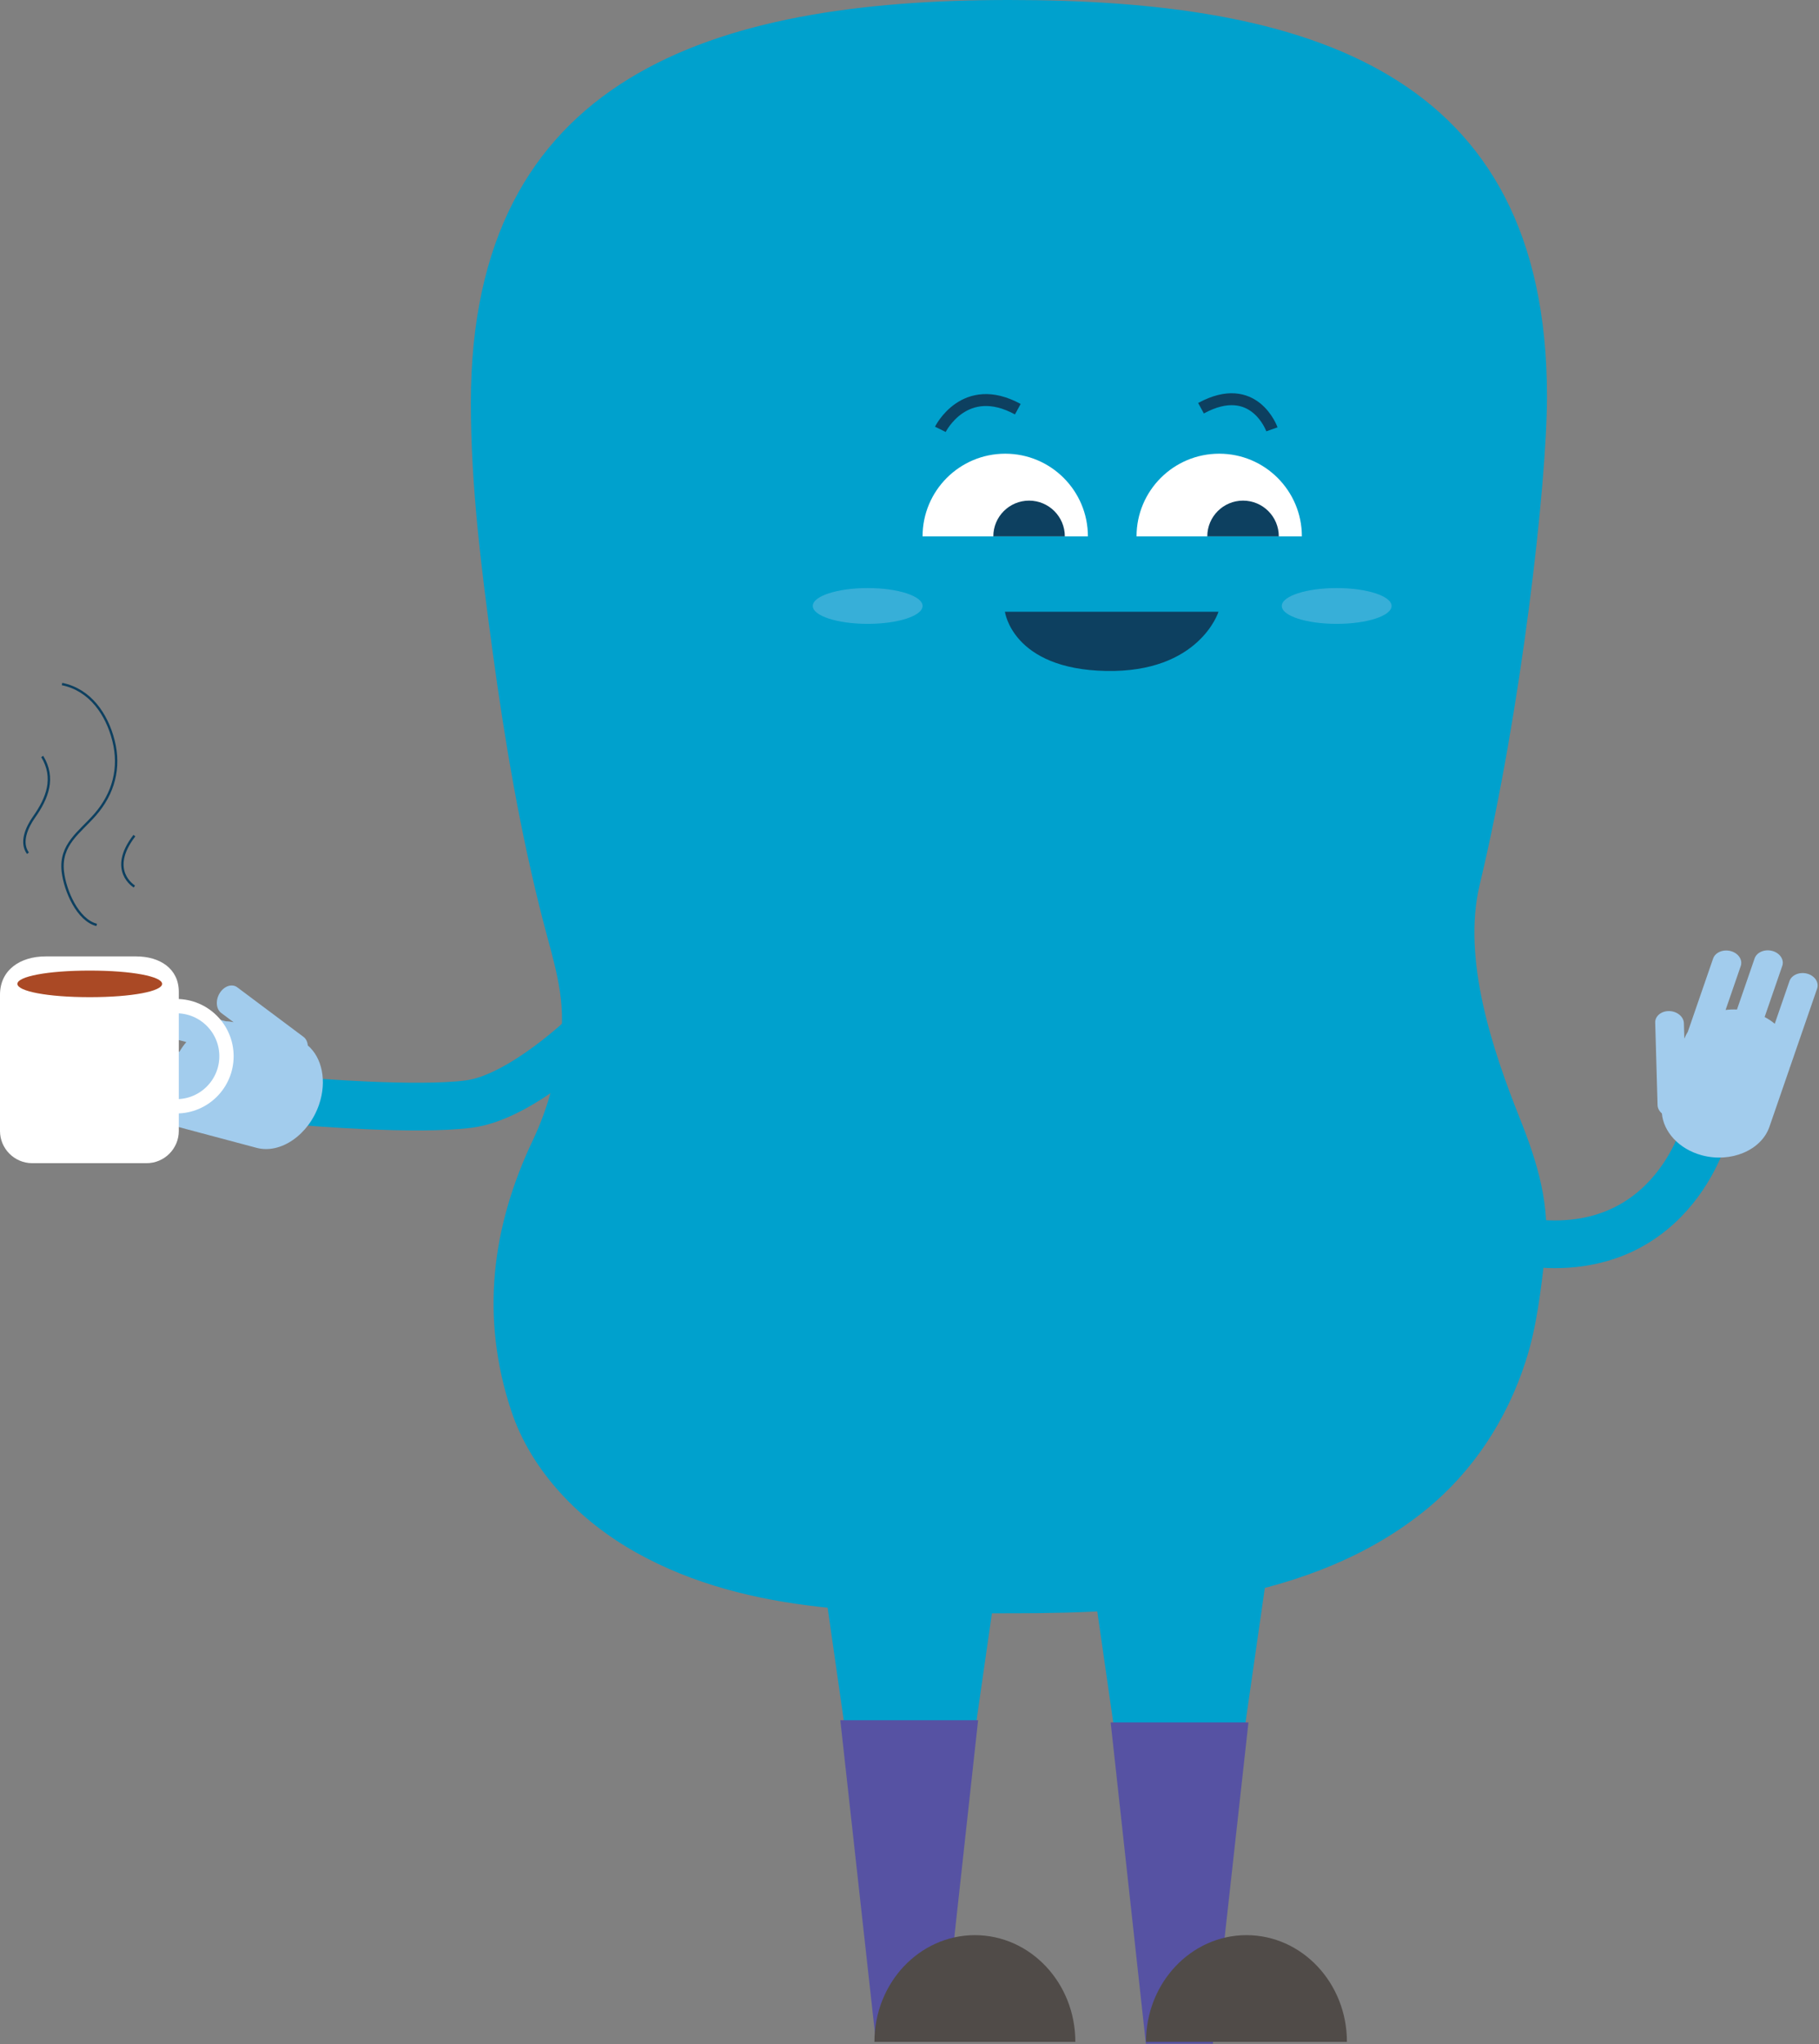 <svg width="763" height="857" viewBox="0 0 763 857" fill="none" xmlns="http://www.w3.org/2000/svg">
<rect x="0" y="0" width="763" height="857" fill="#808080" stroke="none"/>
<path d="M246.773 432.652C246.773 432.652 218.938 459.999 196.725 462.903C174.51 465.807 128.23 461.853 128.23 461.853" stroke="#00A1CD" stroke-width="20" stroke-miterlimit="10"/>
<path d="M423.199 0C298.55 0 197.502 32.048 197.502 168.959C197.502 203.683 201.935 238.692 206.603 273.006C211.786 311.103 218.232 349.086 227.836 386.27C232.058 402.615 237.055 416.957 235.438 434.123C234.02 449.167 229.976 464.464 223.527 478.028C206.133 514.614 201.51 552.278 214.388 591.349C222.934 617.274 243.623 637.939 266.777 650.908C314.779 677.795 372.049 676.414 424.973 676.414C483.101 676.414 550.494 671.794 598.17 632.96C617.831 616.944 632.081 595.248 639.991 570.654C644.668 556.113 646.208 541.579 648.029 526.515C650.549 505.677 645.002 487.698 637.461 468.792C626.14 440.41 613.189 402.116 620.663 371.009C638.02 298.499 648.897 202.943 648.897 166.188C648.897 29.278 547.848 0 423.199 0Z" fill="#00A1CD"/>
<path d="M48.639 465.552C46.012 464.853 44.791 461.578 45.926 458.275C47.061 454.97 50.137 452.839 52.764 453.538L70.98 458.388C70.839 456.659 70.893 454.857 71.112 453.02L49.272 447.205C46.646 446.506 45.425 443.231 46.559 439.927C47.694 436.623 50.771 434.491 53.397 435.192L75.237 441.005C76.111 439.535 77.085 438.162 78.149 436.907L59.379 431.909C56.753 431.21 55.532 427.935 56.666 424.63C57.801 421.326 60.878 419.195 63.504 419.894L94.78 428.221C95.858 428.224 96.927 428.363 97.983 428.591L92.782 424.701C90.6 423.07 90.328 419.316 92.179 416.359C94.029 413.402 97.328 412.317 99.51 413.949L127.31 434.738C128.379 435.537 128.983 436.85 129.109 438.326C135.059 443.393 137.228 453.231 133.82 463.158C129.482 475.793 117.716 483.945 107.673 481.271L82.888 474.672C82.711 474.625 82.549 474.551 82.375 474.499C82.285 474.481 82.191 474.486 82.102 474.462L48.639 465.552Z" fill="#A2CCED"/>
<path d="M456.457 649.112L480.373 815.526H509.036L532.951 649.041" fill="#00A1CD"/>
<path d="M343.504 648.597L367.419 815.526H396.082L419.997 649.113" fill="#00A1CD"/>
<path d="M508.756 856.891H480.655L465.877 722.168H523.677L508.756 856.891Z" fill="#5652A3"/>
<path d="M395.499 855.971H367.397L352.476 721.246H410.276L395.499 855.971Z" fill="#5652A3"/>
<path d="M386.982 224.899C386.982 205.749 402.505 190.223 421.657 190.223C440.808 190.223 456.333 205.748 456.333 224.899" fill="white"/>
<path d="M476.734 224.899C476.734 205.749 492.259 190.223 511.41 190.223C530.561 190.223 546.085 205.748 546.085 224.899" fill="white"/>
<path d="M394.441 180.01C394.441 180.01 404.606 159.423 426.931 171.56" stroke="#0D4060" stroke-width="5" stroke-miterlimit="10"/>
<path d="M533.525 180.01C533.525 180.01 526.1 159.021 503.775 171.158" stroke="#0D4060" stroke-width="5" stroke-miterlimit="10"/>
<path d="M416.658 224.899C416.658 216.616 423.374 209.899 431.658 209.899C439.942 209.899 446.657 216.616 446.657 224.899" fill="#0D4060"/>
<path d="M506.41 224.899C506.41 216.616 513.126 209.899 521.41 209.899C529.694 209.899 536.408 216.616 536.408 224.899" fill="#0D4060"/>
<path d="M511.11 256.499C511.11 256.499 503.131 282.107 463.881 281.321C424.631 280.535 421.531 256.499 421.531 256.499H511.11Z" fill="#0D4060"/>
<g opacity="0.7">
<g opacity="0.7">
<path opacity="0.7" d="M386.982 254.066C386.982 258.209 376.673 261.567 363.959 261.567C351.245 261.567 340.936 258.209 340.936 254.066C340.936 249.923 351.244 246.565 363.959 246.565C376.674 246.565 386.982 249.923 386.982 254.066Z" fill="#A2CCED"/>
</g>
</g>
<g opacity="0.7">
<g opacity="0.7">
<path opacity="0.7" d="M583.706 254.066C583.706 258.209 573.398 261.567 560.683 261.567C547.968 261.567 537.661 258.209 537.661 254.066C537.661 249.923 547.968 246.565 560.683 246.565C573.398 246.565 583.706 249.923 583.706 254.066Z" fill="#A2CCED"/>
</g>
</g>
<path d="M61.504 487.693H13.499C6.075 487.693 0 481.619 0 474.195V417.092C0 406.592 8.592 401.002 19.092 401.002H57.139C66.963 401.002 75 406.041 75 415.863V474.195C75.001 481.619 68.928 487.693 61.504 487.693Z" fill="white"/>
<path d="M68.002 412.516C68.002 415.592 55.518 418.087 37.649 418.087C19.78 418.087 7.297 415.592 7.297 412.516C7.297 409.44 19.78 406.946 37.649 406.946C55.518 406.946 68.002 409.441 68.002 412.516Z" fill="#AA4925"/>
<path d="M74.002 421.848C85.6 421.848 95.002 431.25 95.002 442.848C95.002 454.446 85.6 463.848 74.002 463.848" stroke="white" stroke-width="6" stroke-miterlimit="10"/>
<path d="M40.56 387.795C32.632 385.803 27.298 373.579 26.359 365.459C25.038 354.028 33.437 349.004 39.938 341.528C47.633 332.683 50.503 321.997 47.612 310.543C44.819 299.48 37.838 289.203 26.022 286.803" stroke="#0D4060" stroke-miterlimit="10"/>
<path d="M17.706 317.171C23.204 326.17 19.87 334.669 14.298 342.545C11.123 347.034 8.469 353.294 11.716 357.732" stroke="#0D4060" stroke-miterlimit="10"/>
<path d="M56.373 371.697C56.373 371.697 45.04 365.03 56.373 350.363" stroke="#0D4060" stroke-miterlimit="10"/>
<path d="M714.921 474.995C714.921 474.995 698.295 536.103 628.176 518.528" stroke="#00A1CD" stroke-width="20" stroke-miterlimit="10"/>
<path d="M762.214 414.486C763.104 411.909 761.223 409.093 758.034 408.231C754.844 407.369 751.506 408.773 750.616 411.351L744.442 429.235C743.174 428.17 741.743 427.227 740.194 426.404L747.596 404.963C748.487 402.384 746.605 399.569 743.416 398.708C740.226 397.845 736.888 399.249 735.998 401.827L728.595 423.268C726.975 423.194 725.375 423.256 723.817 423.457L730.178 405.03C731.068 402.452 729.188 399.636 725.998 398.774C722.809 397.912 719.471 399.315 718.581 401.894L707.979 432.599C707.393 433.503 706.916 434.471 706.519 435.48L706.332 429.001C706.254 426.284 703.484 423.999 700.172 423.926C696.862 423.851 694.217 426.015 694.295 428.733L695.285 463.361C695.323 464.693 696.015 465.917 697.095 466.832C697.787 474.581 704.255 481.786 713.838 484.376C726.034 487.674 738.798 482.306 742.203 472.446L750.604 448.112C750.664 447.939 750.696 447.763 750.749 447.589C750.786 447.504 750.841 447.428 750.872 447.34L762.214 414.486Z" fill="#A2CCED"/>
<path d="M366.788 856.112C366.788 831.397 385.655 811.362 408.928 811.362C432.201 811.362 451.067 831.397 451.067 856.112" fill="#504B48"/>
<path d="M480.705 856.112C480.705 831.397 499.572 811.362 522.845 811.362C546.118 811.362 564.984 831.397 564.984 856.112" fill="#504B48"/>
</svg>
